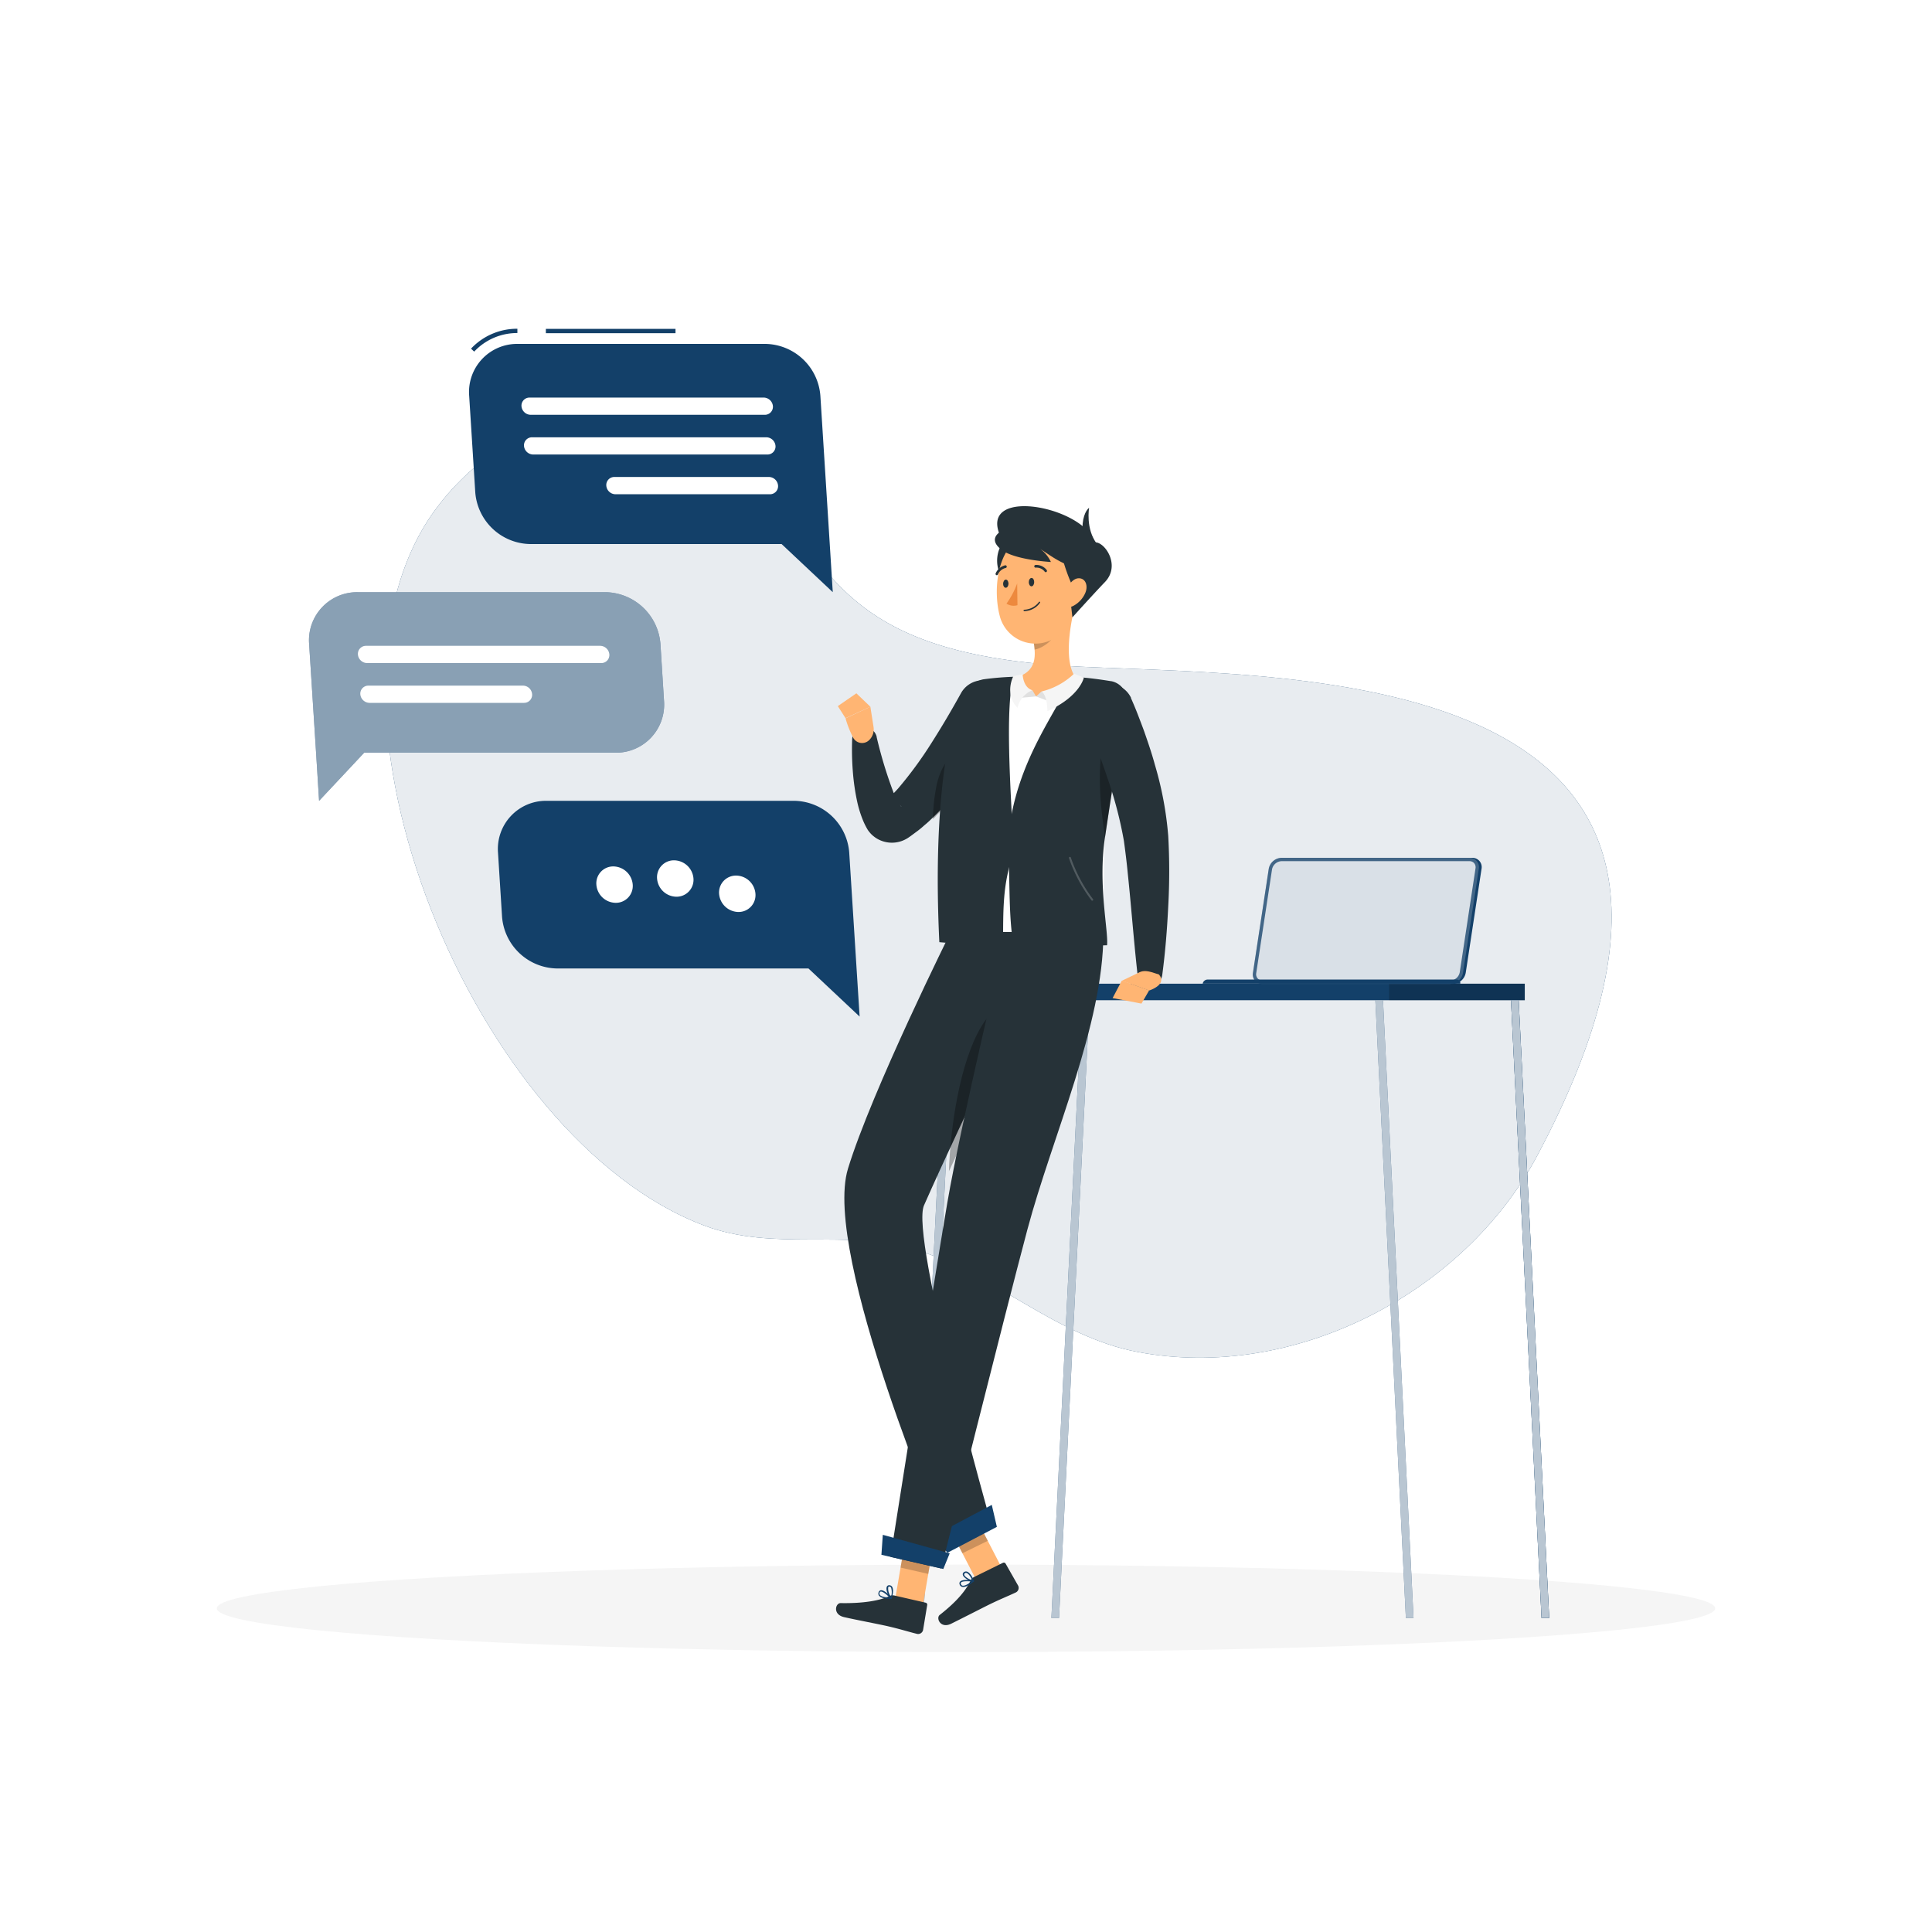 <svg class="animated" id="freepik_stories-work-chat" xmlns="http://www.w3.org/2000/svg" viewBox="0 0 500 500" version="1.1" xmlns:xlink="http://www.w3.org/1999/xlink" xmlns:svgjs="http://svgjs.com/svgjs"><style>svg#freepik_stories-work-chat:not(.animated) .animable {opacity: 0;}svg#freepik_stories-work-chat.animated #freepik--background-simple--inject-46 {animation: 3s Infinite  linear floating;animation-delay: 0s;}svg#freepik_stories-work-chat.animated #freepik--Chat--inject-46 {animation: 6s Infinite  linear shake;animation-delay: 0s;}            @keyframes floating {                0% {                    opacity: 1;                    transform: translateY(0px);                }                50% {                    transform: translateY(-10px);                }                100% {                    opacity: 1;                    transform: translateY(0px);                }            }                    @keyframes shake {                10%, 90% {                    transform: translate3d(-1px, 0, 0);                  }                  20%, 80% {                    transform: translate3d(2px, 0, 0);                  }                  30%, 50%, 70% {                    transform: translate3d(-4px, 0, 0);                  }                  40%, 60% {                    transform: translate3d(4px, 0, 0);                  }            }        </style><g id="freepik--background-simple--inject-46" class="animable" style="transform-origin: 258.397px 228.437px;"><path d="M279.62,172.54c57.81,2.74,186.07-.56,118.09,126.77C378.92,334.52,335,357.6,294.43,349.89c-21.26-4-37.12-20.28-57.45-26.46-18.07-5.49-36.61.51-54.59-6.21-59.77-22.34-105.78-134.59-70.25-184.59,19.23-27.08,59.66-37.93,80.18-13.57C214.8,145.76,215.85,169.52,279.62,172.54Z" style="fill: rgb(19, 64, 105); transform-origin: 258.397px 228.437px;" id="elz2x8whkv82j" class="animable"></path><g id="elc12tccmpy3s"><path d="M279.62,172.54c57.81,2.74,186.07-.56,118.09,126.77C378.92,334.52,335,357.6,294.43,349.89c-21.26-4-37.12-20.28-57.45-26.46-18.07-5.49-36.61.51-54.59-6.21-59.77-22.34-105.78-134.59-70.25-184.59,19.23-27.08,59.66-37.93,80.18-13.57C214.8,145.76,215.85,169.52,279.62,172.54Z" style="fill: rgb(255, 255, 255); opacity: 0.9; transform-origin: 258.397px 228.437px;" class="animable"></path></g></g><g id="freepik--Shadow--inject-46" class="animable" style="transform-origin: 250px 416.24px;"><ellipse id="freepik--path--inject-46" cx="250" cy="416.24" rx="193.89" ry="11.32" style="fill: rgb(245, 245, 245); transform-origin: 250px 416.24px;" class="animable"></ellipse></g><g id="freepik--Table--inject-46" class="animable" style="transform-origin: 318.96px 320.37px;"><rect x="243.32" y="254.58" width="151.29" height="4.28" style="fill: rgb(19, 64, 105); transform-origin: 318.965px 256.72px;" id="el2g2uw9kod1r" class="animable"></rect><g id="ell3fa8jghdp"><rect x="359.5" y="254.58" width="35.11" height="4.28" style="opacity: 0.2; transform-origin: 377.055px 256.72px;" class="animable"></rect></g><polygon points="363.84 418.74 355.94 258.85 357.92 258.85 365.82 418.74 363.84 418.74" style="fill: rgb(19, 64, 105); transform-origin: 360.88px 338.795px;" id="elpyef38brsvj" class="animable"></polygon><g id="elhbumyu6edk"><polygon points="363.84 418.74 355.94 258.85 357.92 258.85 365.82 418.74 363.84 418.74" style="fill: rgb(255, 255, 255); opacity: 0.7; transform-origin: 360.88px 338.795px;" class="animable"></polygon></g><polygon points="398.95 418.74 391.04 258.85 393.03 258.85 400.93 418.74 398.95 418.74" style="fill: rgb(19, 64, 105); transform-origin: 395.985px 338.795px;" id="elh49w66mn9j6" class="animable"></polygon><polygon points="398.95 418.74 391.04 258.85 393.03 258.85 400.93 418.74 398.95 418.74" style="fill: rgb(19, 64, 105); transform-origin: 395.985px 338.795px;" id="elvcoal6f2nvm" class="animable"></polygon><g id="el4mzbzjw7kt3"><polygon points="398.95 418.74 391.04 258.85 393.03 258.85 400.93 418.74 398.95 418.74" style="fill: rgb(255, 255, 255); opacity: 0.7; transform-origin: 395.985px 338.795px;" class="animable"></polygon></g><polygon points="274.08 418.74 281.99 258.85 280 258.85 272.1 418.74 274.08 418.74" style="fill: rgb(19, 64, 105); transform-origin: 277.045px 338.795px;" id="elies2aufjeda" class="animable"></polygon><g id="eleen6vbzqhru"><polygon points="274.08 418.74 281.99 258.85 280 258.85 272.1 418.74 274.08 418.74" style="fill: rgb(255, 255, 255); opacity: 0.7; transform-origin: 277.045px 338.795px;" class="animable"></polygon></g><polygon points="238.98 418.74 246.88 258.85 244.9 258.85 236.99 418.74 238.98 418.74" style="fill: rgb(19, 64, 105); transform-origin: 241.935px 338.795px;" id="el22f1ymw8eox" class="animable"></polygon><g id="elw4x17iqd1uj"><polygon points="238.98 418.74 246.88 258.85 244.9 258.85 236.99 418.74 238.98 418.74" style="fill: rgb(255, 255, 255); opacity: 0.7; transform-origin: 241.935px 338.795px;" class="animable"></polygon></g><path d="M332.4,222H381a2.4,2.4,0,0,1,2.42,2.86l-4.09,26.9a3.46,3.46,0,0,1-3.29,2.86H327.44a2.41,2.41,0,0,1-2.43-2.86l4.09-26.9A3.48,3.48,0,0,1,332.4,222Z" style="fill: rgb(19, 64, 105); transform-origin: 354.216px 238.31px;" id="el9ha4lcew00f" class="animable"></path><path d="M331.65,222h48.64a2.4,2.4,0,0,1,2.42,2.86l-4.09,26.9a3.46,3.46,0,0,1-3.29,2.86H326.69a2.41,2.41,0,0,1-2.43-2.86l4.09-26.9A3.47,3.47,0,0,1,331.65,222Z" style="fill: rgb(19, 64, 105); transform-origin: 353.486px 238.31px;" id="el09ptc04gq8hp" class="animable"></path><g id="els12z3xnmub"><path d="M331.65,222h48.64a2.4,2.4,0,0,1,2.42,2.86l-4.09,26.9a3.46,3.46,0,0,1-3.29,2.86H326.69a2.41,2.41,0,0,1-2.43-2.86l4.09-26.9A3.47,3.47,0,0,1,331.65,222Z" style="fill: rgb(255, 255, 255); opacity: 0.2; transform-origin: 353.486px 238.31px;" class="animable"></path></g><g id="elc6ph6mjf20k"><path d="M326.69,253.72a1.59,1.59,0,0,1-1.23-.53,1.64,1.64,0,0,1-.35-1.34L329.2,225a2.62,2.62,0,0,1,2.45-2.13h48.64a1.59,1.59,0,0,1,1.23.53,1.64,1.64,0,0,1,.34,1.34l-4.08,26.9a2.62,2.62,0,0,1-2.45,2.13Z" style="fill: rgb(255, 255, 255); opacity: 0.8; transform-origin: 353.486px 238.32px;" class="animable"></path></g><path d="M312.49,253.51H377a.9.9,0,0,1,.91,1.07H311.25A1.3,1.3,0,0,1,312.49,253.51Z" style="fill: rgb(19, 64, 105); transform-origin: 344.588px 254.045px;" id="eluch55p7om4" class="animable"></path></g><g id="freepik--Character--inject-46" class="animable" style="transform-origin: 259.48px 276.939px;"><polygon points="259.26 405.78 252.89 409.37 245.01 394.11 251.38 390.52 259.26 405.78" style="fill: rgb(255, 181, 115); transform-origin: 252.135px 399.945px;" id="elwgjvzjlcyho" class="animable"></polygon><path d="M252.12,408.11l7.42-3.65a.52.52,0,0,1,.71.21l3.24,5.69a1.31,1.31,0,0,1-.57,1.75c-2.61,1.22-3.92,1.68-7.18,3.28-2,1-6.79,3.45-9.56,4.82s-4-1.42-3-2.25c4.72-3.7,6.84-6.5,8-8.89A2,2,0,0,1,252.12,408.11Z" style="fill: rgb(38, 50, 56); transform-origin: 253.232px 412.489px;" id="elu1o3ooozju" class="animable"></path><g id="els4fypi1yofr"><polygon points="251.38 390.52 245.01 394.11 249.07 401.98 255.64 398.76 251.38 390.52" style="opacity: 0.2; transform-origin: 250.325px 396.25px;" class="animable"></polygon></g><path d="M246.19,240.93s-20.57,41.35-26.74,61.54c-6.75,22.11,25.32,96.94,25.32,96.94l11.71-5.13s-21-74.11-17.35-82.33c10-22.7,33.36-70.54,33.36-70.54Z" style="fill: rgb(38, 50, 56); transform-origin: 245.503px 320.17px;" id="elvpup9owi5p" class="animable"></path><g id="el8efaopiyewt"><path d="M253.93,265.72c-5.61,9.41-8,26.37-8.35,37.4,3.17-6.82,6.57-13.92,9.75-20.52h0c2.14-6.29,4.22-12.35,6.16-17.54C261.06,261.47,258.18,258.57,253.93,265.72Z" style="opacity: 0.3; transform-origin: 253.535px 282.22px;" class="animable"></path></g><polygon points="257.99 395.15 245.2 401.85 241.53 397.52 256.67 389.46 257.99 395.15" style="fill: rgb(19, 64, 105); transform-origin: 249.76px 395.655px;" id="elwmsbuwtwjy" class="animable"></polygon><path d="M250.34,410.41a9.35,9.35,0,0,0,1.64-1.1.16.16,0,0,0,.06-.18.16.16,0,0,0-.14-.12c-.28-.05-2.78-.41-3.43.31a.66.66,0,0,0-.15.61,1,1,0,0,0,.61.74A2,2,0,0,0,250.34,410.41Zm1.11-1.12c-1.07.82-1.95,1.21-2.41,1.06a.62.62,0,0,1-.38-.5.31.31,0,0,1,.06-.3C249.07,409.17,250.44,409.18,251.45,409.29Z" style="fill: rgb(19, 64, 105); transform-origin: 250.173px 409.79px;" id="elheqhg5vu0yv" class="animable"></path><path d="M252,409.33a.15.15,0,0,0,.06-.05.15.15,0,0,0,0-.17c0-.08-.81-2.05-1.8-2.37a.84.84,0,0,0-.75.11.64.64,0,0,0-.33.74c.2.79,1.86,1.69,2.71,1.76Zm-2.22-2.23a.47.47,0,0,1,.4,0c.59.19,1.17,1.25,1.46,1.88-.81-.2-2-.92-2.11-1.45,0-.1,0-.23.18-.36Z" style="fill: rgb(19, 64, 105); transform-origin: 250.622px 408.023px;" id="elx5hefxooi3l" class="animable"></path><path d="M260.1,185.49c-1.28,2.59-2.57,4.87-4,7.21s-2.88,4.59-4.48,6.81c-.78,1.12-1.61,2.21-2.42,3.31s-1.7,2.17-2.62,3.22a69.55,69.55,0,0,1-5.79,6.15c-.5.5-1.09,1-1.63,1.45a21.56,21.56,0,0,1-1.7,1.41l-1.81,1.34c-.2.13-.15.12-.76.52a7.91,7.91,0,0,1-1.52.74,7.59,7.59,0,0,1-6.53-.69,7.87,7.87,0,0,1-1.36-1.08,7.09,7.09,0,0,1-.57-.66,4.72,4.72,0,0,1-.4-.56,18.77,18.77,0,0,1-1.2-2.43,29.26,29.26,0,0,1-1.4-4.44,57.72,57.72,0,0,1-1.21-8.3,71.69,71.69,0,0,1-.16-8.17,3.22,3.22,0,0,1,6.34-.67l0,.11a112.1,112.1,0,0,0,4.29,14.15,19.29,19.29,0,0,0,1.39,2.84,7.55,7.55,0,0,0,.68,1c.07.1,0-.09-.11-.17a3.07,3.07,0,0,0-.24-.29,2.8,2.8,0,0,0-.6-.49,3.13,3.13,0,0,0-1.36-.5,3.32,3.32,0,0,0-1.4.13c-.42.09-1.11.62-.65.23l1.2-1.14c.79-.78,1.59-1.62,2.36-2.47a101.92,101.92,0,0,0,8.57-11.68c1.32-2.08,2.63-4.2,3.89-6.33s2.54-4.37,3.66-6.39l.08-.14a6.45,6.45,0,0,1,11.42,6Z" style="fill: rgb(38, 50, 56); transform-origin: 240.643px 197.078px;" id="eleqr17hisqfa" class="animable"></path><g id="elcx91fu67g5p"><path d="M242.44,203a47.68,47.68,0,0,0-1,9c.33-.32.64-.64.95-1a78.83,78.83,0,0,0,6.85-8q1.31-1.72,2.52-3.5c.5-1.27,1-2.54,1.38-3.83.14-.43.27-.84.4-1.27C250.29,192.78,244.39,194.37,242.44,203Z" style="opacity: 0.3; transform-origin: 247.49px 202.919px;" class="animable"></path></g><path d="M226.06,188.07l-.81-5.17-6.43,3a27.41,27.41,0,0,0,1.94,4.94,2.62,2.62,0,0,0,4.19.69h0A3.88,3.88,0,0,0,226.06,188.07Z" style="fill: rgb(255, 181, 115); transform-origin: 222.47px 187.595px;" id="elzraquaak3ak" class="animable"></path><polygon points="221.63 179.43 216.83 182.74 218.82 185.86 225.25 182.9 221.63 179.43" style="fill: rgb(255, 181, 115); transform-origin: 221.04px 182.645px;" id="el98mpsliyr1m" class="animable"></polygon><polygon points="238.84 415.48 231.67 413.84 234.55 397.01 241.72 398.65 238.84 415.48" style="fill: rgb(255, 181, 115); transform-origin: 236.695px 406.245px;" id="ellsc3ijsaj7h" class="animable"></polygon><path d="M231.48,412.92l8.06,1.85a.52.52,0,0,1,.42.61l-1.07,6.47a1.31,1.31,0,0,1-1.55,1c-2.79-.7-4.09-1.17-7.64-2-2.18-.5-8.24-1.65-11.25-2.34s-2.24-3.65-.9-3.63c6,.11,10.21-.68,12.6-1.81A2.06,2.06,0,0,1,231.48,412.92Z" style="fill: rgb(38, 50, 56); transform-origin: 228.169px 417.875px;" id="el75rhyogvqod" class="animable"></path><g id="elq0d6bqhvknd"><polygon points="241.72 398.66 234.54 397.01 233.06 405.69 240.24 407.33 241.72 398.66" style="opacity: 0.2; transform-origin: 237.39px 402.17px;" class="animable"></polygon></g><path d="M260.56,241.19s-11.85,49.3-15.4,70.11c-3.88,22.78-14.7,91.62-14.7,91.62l13.14,3S260,340.29,265.89,318.2c6.4-24,19.66-53,19.66-76.55C277.61,241.65,260.56,241.19,260.56,241.19Z" style="fill: rgb(38, 50, 56); transform-origin: 258.005px 323.555px;" id="eljr2rltot91" class="animable"></path><polygon points="244.13 406.05 228.11 402.38 228.47 397.21 245.78 402 244.13 406.05" style="fill: rgb(19, 64, 105); transform-origin: 236.945px 401.63px;" id="elyzd77m8fawa" class="animable"></polygon><path d="M228.65,413.59a9.48,9.48,0,0,0,2,.18.18.18,0,0,0,.16-.1.17.17,0,0,0,0-.19c-.19-.21-1.9-2.06-2.86-1.92a.66.66,0,0,0-.5.39.94.94,0,0,0,0,.95A2,2,0,0,0,228.65,413.59Zm1.57-.17c-1.34,0-2.28-.29-2.54-.7a.64.64,0,0,1,0-.63.33.33,0,0,1,.24-.19C228.45,411.82,229.51,412.7,230.22,413.42Z" style="fill: rgb(19, 64, 105); transform-origin: 229.08px 412.662px;" id="elcxsnar3ap4" class="animable"></path><path d="M230.59,413.77h.08a.16.16,0,0,0,.12-.11c0-.08.66-2.11.09-3a.85.85,0,0,0-.65-.39.64.64,0,0,0-.72.37c-.35.74.38,2.48,1,3.07Zm-.32-3.14a.52.52,0,0,1,.33.23,3.92,3.92,0,0,1,0,2.39,3.42,3.42,0,0,1-.73-2.46c0-.09.12-.2.37-.17Z" style="fill: rgb(19, 64, 105); transform-origin: 230.265px 412.013px;" id="el6mxvhpgx1zb" class="animable"></path><path d="M250.38,181.19a7.19,7.19,0,0,1,5.52-4.82,42.6,42.6,0,0,1,5.53-.84,146,146,0,0,1,16.73.3c2.91.2,5.88.61,8.25,1h.08a4.69,4.69,0,0,1,3.84,5.53,230.5,230.5,0,0,0-4.17,29.77c-.84,14.55-.27,26-.61,29.51l-39.36-.72C244.44,205.34,247.83,189.24,250.38,181.19Z" style="fill: rgb(255, 255, 255); transform-origin: 268.063px 208.528px;" id="elwfts3gty2ck" class="animable"></path><path d="M277.05,175.12c-2,7.67-14.64,21.26-16.17,42.61.56,11.71.09,19.7,1.53,27.54l24.1-.64c.37-3.71-2.36-15.64-.57-27.73,1.74-11.72,4.21-27.66,5.61-34.78a5,5,0,0,0-4-5.84h-.09c-2.5-.41-5.63-.85-8.7-1.05Z" style="fill: rgb(38, 50, 56); transform-origin: 276.258px 210.195px;" id="elyvxtoivnkr" class="animable"></path><g id="elxn585jkki"><path d="M282.67,233.1a.26.26,0,0,1-.2-.1,39.3,39.3,0,0,1-5.82-10.91.25.25,0,0,1,.16-.32.26.26,0,0,1,.32.17,38.46,38.46,0,0,0,5.74,10.76.25.25,0,0,1-.05.35A.3.3,0,0,1,282.67,233.1Z" style="fill: rgb(255, 255, 255); opacity: 0.2; transform-origin: 279.778px 227.43px;" class="animable"></path></g><g id="elsvgqdw4kf3d"><path d="M285.69,191.09c-1.72,7-1.13,16.69.3,25.53,1.47-9.92,3.46-22.8,4.87-30.78C289.19,184.7,287.05,185.51,285.69,191.09Z" style="opacity: 0.3; transform-origin: 287.748px 201.007px;" class="animable"></path></g><path d="M248.36,181.33a8.28,8.28,0,0,1,6.06-5.51,74.18,74.18,0,0,1,7.93-.67c-2.24,7.26-.93,28.51.06,45.28-3,8.46-2.77,14.67-2.82,24.84l-16.49-1.44C241.3,206.52,245.89,188.11,248.36,181.33Z" style="fill: rgb(38, 50, 56); transform-origin: 252.551px 210.21px;" id="elths20ugmnl" class="animable"></path><path d="M262.22,175.48c4.89-1.06,5.8-4,5.53-7.36a19.52,19.52,0,0,0-.34-2.47l6.19-5,4.54-3.63c-1.34,5.36-2.92,15.16.66,18.82,0,0-3.11,4.91-11.42,4.31C260.35,179.69,262.22,175.48,262.22,175.48Z" style="fill: rgb(255, 181, 115); transform-origin: 270.397px 168.61px;" id="elv6rciqpc0s" class="animable"></path><polygon points="269.52 178.96 268.14 180.24 272.4 181.85 271.89 180.22 269.52 178.96" style="fill: rgb(224, 224, 224); transform-origin: 270.27px 180.405px;" id="elngmm5evbi3s" class="animable"></polygon><path d="M271.07,184.05s0-4.19-1.55-5.09a18.37,18.37,0,0,0,8.45-4.61l2.53,1S279.57,180.19,271.07,184.05Z" style="fill: rgb(245, 245, 245); transform-origin: 275.01px 179.2px;" id="elhnhmbg9yi5d" class="animable"></path><polygon points="267.17 178.63 268.14 180.24 263.61 180.63 264.55 179.2 267.17 178.63" style="fill: rgb(224, 224, 224); transform-origin: 265.875px 179.63px;" id="eljorzwpp49or" class="animable"></polygon><path d="M263.32,183.19a6.51,6.51,0,0,1,3.85-4.56c-2.44-.73-2.51-4.12-2.51-4.12l-2.39.46S259.82,179.49,263.32,183.19Z" style="fill: rgb(245, 245, 245); transform-origin: 264.303px 178.85px;" id="elbk26w913jr6" class="animable"></path><g id="elgqzexi4l98"><path d="M267.41,165.65a19.28,19.28,0,0,1,.34,2.47c2.28-.42,5.36-2.78,5.72-5.1a10.26,10.26,0,0,0,.13-2.32Z" style="opacity: 0.2; transform-origin: 270.513px 164.41px;" class="animable"></path></g><path d="M259.06,141.14a8.36,8.36,0,0,0,.34,8.52l4.9-6.1Z" style="fill: rgb(38, 50, 56); transform-origin: 261.178px 145.4px;" id="elkzhinjb0f4" class="animable"></path><path d="M278.83,147.91c-.35,7.32-.18,11.6-3.81,15.53a9.53,9.53,0,0,1-16.33-4.2c-1.65-6.48-.81-17.36,6.28-20.61A9.64,9.64,0,0,1,278.83,147.91Z" style="fill: rgb(255, 181, 115); transform-origin: 268.411px 152.107px;" id="eldas26y305l" class="animable"></path><path d="M283.33,140.37c-3.16-10.12-34.67-15.35-22.45,1.77l13.4-1.83.5,3.44a47.58,47.58,0,0,0,2.74,7.85l-.56,3.11.58,5.06s5.57-6.18,8.39-9.11C290.15,146.3,285.87,140.12,283.33,140.37Z" style="fill: rgb(38, 50, 56); transform-origin: 272.894px 145.385px;" id="elbni4bihk2vt" class="animable"></path><path d="M259.32,142.37c3.5,2.58,12.65,3.07,12.65,3.07a8.76,8.76,0,0,0-2.79-3.4c3.67,2.38,6.93,5.12,13.06,5.35a17.75,17.75,0,0,0-9.58-10.22C265.28,133.86,252.75,137.54,259.32,142.37Z" style="fill: rgb(38, 50, 56); transform-origin: 269.858px 141.646px;" id="el2x5c482ktbh" class="animable"></path><path d="M281.86,131.41s-1.36.92-1.67,4.12,2.93,7.33,2.93,7.33l.8-2.05C280.89,136.9,281.86,131.41,281.86,131.41Z" style="fill: rgb(38, 50, 56); transform-origin: 282.045px 137.135px;" id="elb3z99nqqmc5" class="animable"></path><path d="M280.88,153.43a6.88,6.88,0,0,1-3.14,3.39c-1.79.88-2.74-.74-2.28-2.72.41-1.78,1.85-4.38,3.67-4.44S281.66,151.59,280.88,153.43Z" style="fill: rgb(255, 181, 115); transform-origin: 278.269px 153.362px;" id="el37o5xuhycs9" class="animable"></path><path d="M267.65,150.63c0,.59-.3,1.09-.68,1.11s-.71-.45-.72-1.05.3-1.09.69-1.11S267.64,150,267.65,150.63Z" style="fill: rgb(38, 50, 56); transform-origin: 266.95px 150.66px;" id="els64upbiydwg" class="animable"></path><path d="M261,151c0,.6-.3,1.09-.69,1.11s-.71-.45-.71-1,.3-1.09.68-1.11S260.94,150.36,261,151Z" style="fill: rgb(38, 50, 56); transform-origin: 260.3px 151.055px;" id="eltifp067p5rl" class="animable"></path><path d="M263.24,151a22.12,22.12,0,0,1-2.76,5.22,3.38,3.38,0,0,0,2.84.4Z" style="fill: rgb(237, 137, 62); transform-origin: 261.9px 153.885px;" id="elgqnclf0tuus" class="animable"></path><path d="M265.76,158.1a5.07,5.07,0,0,0,3.4-2.12.18.18,0,0,0-.05-.24.17.17,0,0,0-.24.06,5,5,0,0,1-3.81,2,.19.19,0,0,0-.17.19.18.18,0,0,0,.18.16A4.88,4.88,0,0,0,265.76,158.1Z" style="fill: rgb(38, 50, 56); transform-origin: 267.038px 156.932px;" id="elvqcc90wvdns" class="animable"></path><path d="M270.67,148.08a.37.37,0,0,0,.16-.07.35.35,0,0,0,.05-.49,3.35,3.35,0,0,0-2.86-1.31.35.35,0,1,0,.08.69,2.69,2.69,0,0,1,2.24,1A.33.33,0,0,0,270.67,148.08Z" style="fill: rgb(38, 50, 56); transform-origin: 269.312px 147.143px;" id="elkxych7a8k1m" class="animable"></path><path d="M258,148.87a.35.35,0,0,0,.26-.2,2.91,2.91,0,0,1,2-1.68.34.34,0,0,0,.28-.4.35.35,0,0,0-.4-.29h0a3.62,3.62,0,0,0-2.46,2.08.35.35,0,0,0,.37.49Z" style="fill: rgb(38, 50, 56); transform-origin: 259.098px 147.585px;" id="el3lztpanityd" class="animable"></path><path d="M292.67,180.62c.67,1.5,1.24,2.86,1.79,4.29s1.1,2.85,1.62,4.28c1,2.86,2,5.77,2.8,8.72a89.84,89.84,0,0,1,3.46,18.46,164,164,0,0,1,0,18.15c-.29,6-.76,11.87-1.55,17.8a3.22,3.22,0,0,1-6.39-.06v0c-.65-5.84-1.16-11.7-1.69-17.51q-.39-4.36-.84-8.67c-.27-2.87-.63-5.72-1-8.43a103.62,103.62,0,0,0-4.16-16c-.9-2.67-1.83-5.35-2.82-8s-2.05-5.37-3-7.88l-.06-.14a6.46,6.46,0,0,1,11.9-5Z" style="fill: rgb(38, 50, 56); transform-origin: 291.51px 216.02px;" id="elfqbbrwpcl7c" class="animable"></path><path d="M294.5,251.82l-4.17,2,7.07,2.53s4.79-1.51,2.54-4.15l-1.26-.4C296.63,251.11,295.62,251.18,294.5,251.82Z" style="fill: rgb(255, 181, 115); transform-origin: 295.436px 253.83px;" id="elarapyxgidkp" class="animable"></path><polygon points="287.94 258.3 295.41 259.73 297.4 256.31 290.33 253.78 287.94 258.3" style="fill: rgb(255, 181, 115); transform-origin: 292.67px 256.755px;" id="el4aemqy7a3o1" class="animable"></polygon></g><g id="freepik--Chat--inject-46" class="animable" style="transform-origin: 151.217px 174.085px;"><rect x="141.27" y="85.11" width="33.55" height="1.12" style="fill: rgb(19, 64, 105); transform-origin: 158.045px 85.67px;" id="elvh1hb4pfvv" class="animable"></rect><path d="M122.72,91l-.82-.77a16.34,16.34,0,0,1,12-5.15v1.11A15.2,15.2,0,0,0,122.72,91Z" style="fill: rgb(19, 64, 105); transform-origin: 127.9px 88.04px;" id="el8s635hys2uw" class="animable"></path><path d="M133.94,89h64.14a14.51,14.51,0,0,1,14.23,13.39l2.43,38.4.78,12.46L202.28,140.8H137.22A14.5,14.5,0,0,1,123,127.42l-1.58-25A12.45,12.45,0,0,1,133.94,89Z" style="fill: rgb(19, 64, 105); transform-origin: 168.451px 121.125px;" id="el3o6cloxbf65" class="animable"></path><path d="M137.33,107.35h60.61a2.08,2.08,0,0,0,2.09-2.23h0a2.43,2.43,0,0,0-2.38-2.23h-60.6a2.08,2.08,0,0,0-2.09,2.23h0A2.42,2.42,0,0,0,137.33,107.35Z" style="fill: rgb(255, 255, 255); transform-origin: 167.495px 105.12px;" id="elsbt72l9i0oj" class="animable"></path><path d="M138,117.63h60.61a2.08,2.08,0,0,0,2.09-2.23h0a2.42,2.42,0,0,0-2.38-2.23H137.7a2.07,2.07,0,0,0-2.09,2.23h0A2.42,2.42,0,0,0,138,117.63Z" style="fill: rgb(255, 255, 255); transform-origin: 168.155px 115.4px;" id="elfclvie5vp8n" class="animable"></path><path d="M159.27,127.91h40a2.08,2.08,0,0,0,2.09-2.24h0a2.41,2.41,0,0,0-2.37-2.23H159a2.08,2.08,0,0,0-2.09,2.23h0A2.41,2.41,0,0,0,159.27,127.91Z" style="fill: rgb(255, 255, 255); transform-origin: 179.135px 125.675px;" id="el0c16io1xlyzd" class="animable"></path><path d="M156.69,153.26H92.55A12.44,12.44,0,0,0,80,166.64L81.8,194.8l.78,12.45L94.25,194.8h65.06a12.45,12.45,0,0,0,12.54-13.39l-.93-14.77A14.5,14.5,0,0,0,156.69,153.26Z" style="fill: rgb(19, 64, 105); transform-origin: 125.925px 180.255px;" id="el8qgab2klk77" class="animable"></path><g id="elg5qn7gv1324"><path d="M156.69,153.26H92.55A12.44,12.44,0,0,0,80,166.64L81.8,194.8l.78,12.45L94.25,194.8h65.06a12.45,12.45,0,0,0,12.54-13.39l-.93-14.77A14.5,14.5,0,0,0,156.69,153.26Z" style="fill: rgb(255, 255, 255); opacity: 0.5; transform-origin: 125.925px 180.255px;" class="animable"></path></g><path d="M155.62,171.6H95a2.42,2.42,0,0,1-2.37-2.23h0a2.08,2.08,0,0,1,2.09-2.23h60.6a2.42,2.42,0,0,1,2.38,2.23h0A2.08,2.08,0,0,1,155.62,171.6Z" style="fill: rgb(255, 255, 255); transform-origin: 125.165px 169.37px;" id="elgap7g1ho5g6" class="animable"></path><path d="M135.63,181.9h-40a2.43,2.43,0,0,1-2.38-2.23h0a2.08,2.08,0,0,1,2.09-2.23h40a2.4,2.4,0,0,1,2.37,2.23h0A2.08,2.08,0,0,1,135.63,181.9Z" style="fill: rgb(255, 255, 255); transform-origin: 115.48px 179.67px;" id="eliihmbtx4is" class="animable"></path><path d="M141.42,207.25h64.13a14.5,14.5,0,0,1,14.23,13.39l1.9,30,.79,12.45-13.24-12.45H144.16a14.51,14.51,0,0,1-14.23-13.39l-1.05-16.65A12.45,12.45,0,0,1,141.42,207.25Z" style="fill: rgb(19, 64, 105); transform-origin: 175.659px 235.17px;" id="el5n0f47k3rev" class="animable"></path><path d="M170.05,227.36a5.08,5.08,0,0,0,5,4.71,4.38,4.38,0,0,0,4.42-4.71,5.1,5.1,0,0,0-5-4.71A4.37,4.37,0,0,0,170.05,227.36Z" style="fill: rgb(255, 255, 255); transform-origin: 174.76px 227.36px;" id="el6t5ua5xzuon" class="animable"></path><path d="M154.34,228.94a5.08,5.08,0,0,0,5,4.71,4.37,4.37,0,0,0,4.41-4.71,5.1,5.1,0,0,0-5-4.71A4.37,4.37,0,0,0,154.34,228.94Z" style="fill: rgb(255, 255, 255); transform-origin: 159.045px 228.94px;" id="elbttoarqb0dc" class="animable"></path><path d="M186.1,231.31a5.1,5.1,0,0,0,5,4.71,4.37,4.37,0,0,0,4.41-4.71,5.08,5.08,0,0,0-5-4.71A4.38,4.38,0,0,0,186.1,231.31Z" style="fill: rgb(255, 255, 255); transform-origin: 190.805px 231.31px;" id="elhb3pmr4elfe" class="animable"></path></g><defs>     <filter id="active" height="200%">         <feMorphology in="SourceAlpha" result="DILATED" operator="dilate" radius="2"></feMorphology>                <feFlood flood-color="#32DFEC" flood-opacity="1" result="PINK"></feFlood>        <feComposite in="PINK" in2="DILATED" operator="in" result="OUTLINE"></feComposite>        <feMerge>            <feMergeNode in="OUTLINE"></feMergeNode>            <feMergeNode in="SourceGraphic"></feMergeNode>        </feMerge>    </filter>    <filter id="hover" height="200%">        <feMorphology in="SourceAlpha" result="DILATED" operator="dilate" radius="2"></feMorphology>                <feFlood flood-color="#ff0000" flood-opacity="0.5" result="PINK"></feFlood>        <feComposite in="PINK" in2="DILATED" operator="in" result="OUTLINE"></feComposite>        <feMerge>            <feMergeNode in="OUTLINE"></feMergeNode>            <feMergeNode in="SourceGraphic"></feMergeNode>        </feMerge>            <feColorMatrix type="matrix" values="0   0   0   0   0                0   1   0   0   0                0   0   0   0   0                0   0   0   1   0 "></feColorMatrix>    </filter></defs></svg>